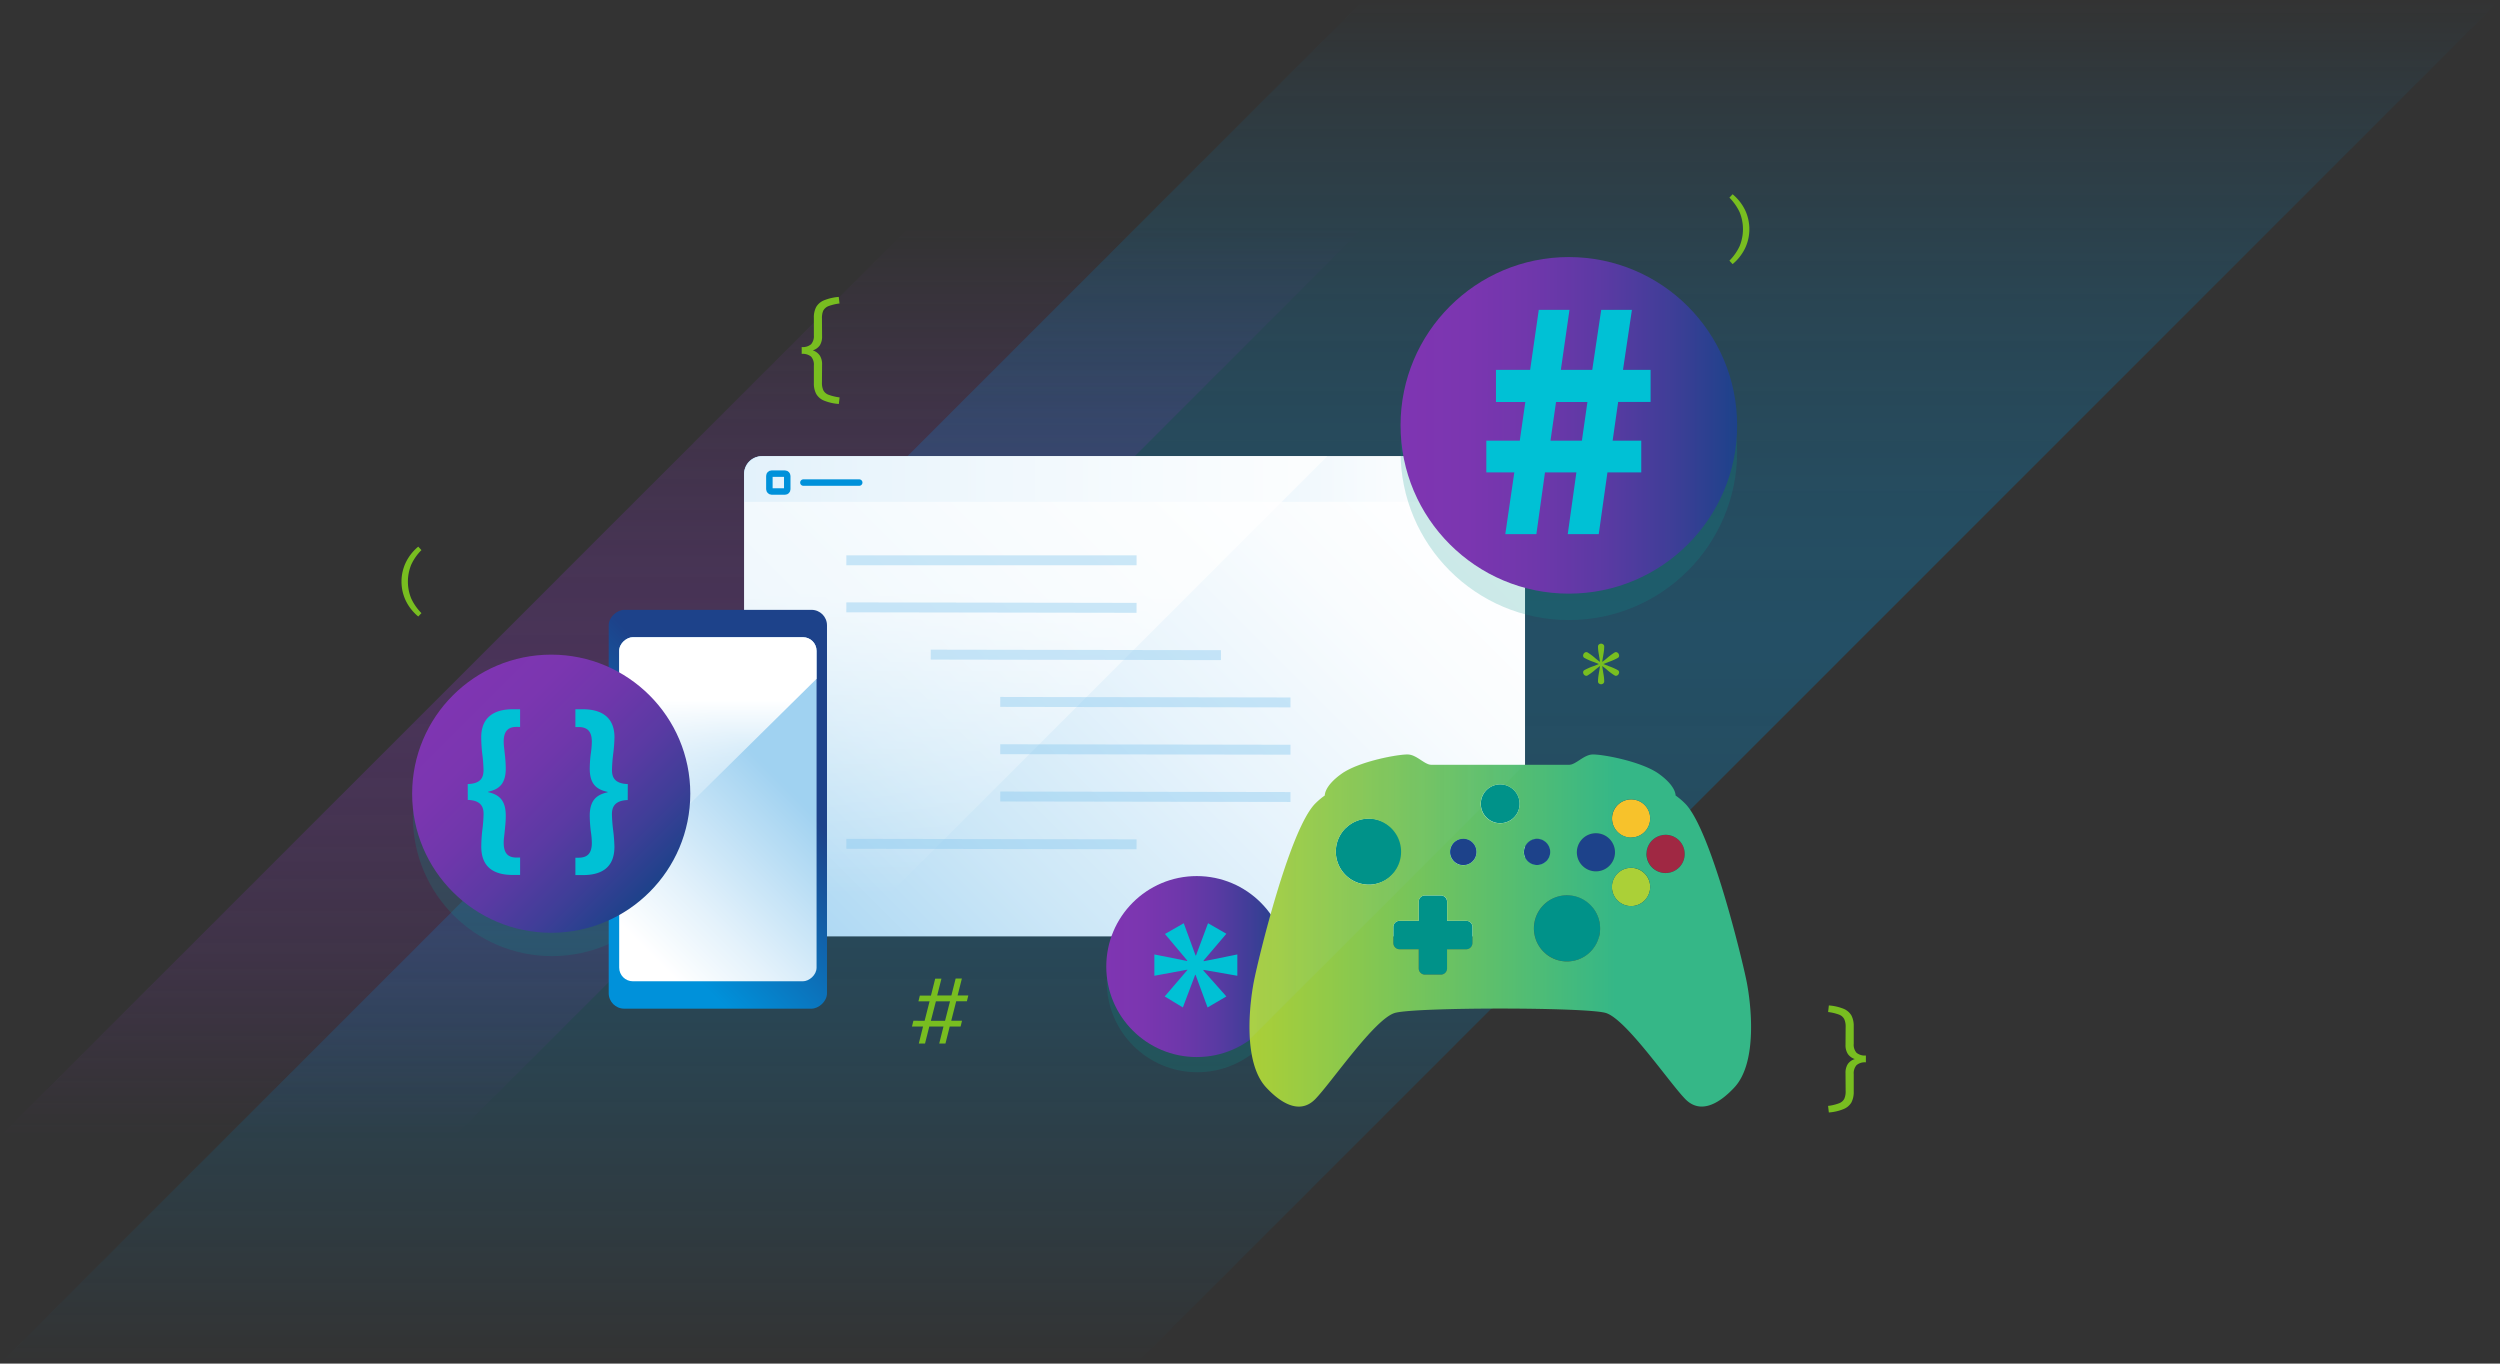 <svg xmlns="http://www.w3.org/2000/svg" xmlns:xlink="http://www.w3.org/1999/xlink" viewBox="0 0 1007.05 549.29"><rect x="0" y="0" width="1007.05" height="549.29" fill="#333333" stroke="none"/><defs><style>.cls-1,.cls-11,.cls-9{fill:none;}.cls-2{isolation:isolate;}.cls-3{fill:url(#linear-gradient);}.cls-4{fill:url(#linear-gradient-2);}.cls-5{fill:url(#linear-gradient-3);}.cls-6{fill-rule:evenodd;fill:url(#linear-gradient-4);}.cls-7{clip-path:url(#clip-path);}.cls-15,.cls-8{mix-blend-mode:soft-light;}.cls-8{opacity:0.7;fill:url(#linear-gradient-5);}.cls-9{stroke:#0091da;stroke-linecap:round;stroke-linejoin:round;stroke-width:2.61px;}.cls-10{fill:#07968c;mix-blend-mode:multiply;opacity:0.2;}.cls-11{stroke:#83c6ed;stroke-miterlimit:10;stroke-width:4px;opacity:0.4;}.cls-12{fill:url(#linear-gradient-6);}.cls-13{fill:url(#linear-gradient-7);}.cls-14{clip-path:url(#clip-path-2);}.cls-15{fill:url(#linear-gradient-8);}.cls-16{fill:url(#linear-gradient-9);}.cls-17{fill:#00c1d5;}.cls-18{fill:url(#linear-gradient-10);}.cls-19{fill:#78be20;}.cls-20{fill:url(#linear-gradient-11);}.cls-21{fill:#009289;}.cls-22{fill:#f7c22b;}.cls-23{fill:#0091da;}.cls-24{fill:#a02843;}.cls-25{fill:#abd037;}.cls-26{fill:#1d428a;}.cls-27{fill:url(#linear-gradient-12);}.cls-28{opacity:0.08;fill:url(#linear-gradient-13);}</style><linearGradient id="linear-gradient" x1="503.53" y1="549.29" x2="503.53" gradientUnits="userSpaceOnUse"><stop offset="0" stop-color="#0091da" stop-opacity="0"/><stop offset="0.06" stop-color="#0091da" stop-opacity="0.05"/><stop offset="0.25" stop-color="#0091da" stop-opacity="0.19"/><stop offset="0.41" stop-color="#0091da" stop-opacity="0.27"/><stop offset="0.53" stop-color="#0091da" stop-opacity="0.3"/><stop offset="0.63" stop-color="#0091da" stop-opacity="0.27"/><stop offset="0.78" stop-color="#0091da" stop-opacity="0.19"/><stop offset="0.94" stop-color="#0091da" stop-opacity="0.06"/><stop offset="1" stop-color="#0091da" stop-opacity="0"/></linearGradient><linearGradient id="linear-gradient-2" x1="274.84" y1="91.2" x2="274.84" y2="457.73" gradientUnits="userSpaceOnUse"><stop offset="0" stop-color="#7f35b2" stop-opacity="0"/><stop offset="0.2" stop-color="#7f35b2" stop-opacity="0.16"/><stop offset="0.37" stop-color="#7f35b2" stop-opacity="0.26"/><stop offset="0.5" stop-color="#7f35b2" stop-opacity="0.3"/><stop offset="0.62" stop-color="#7f35b2" stop-opacity="0.26"/><stop offset="0.8" stop-color="#7f35b2" stop-opacity="0.16"/><stop offset="1" stop-color="#7f35b2" stop-opacity="0"/></linearGradient><linearGradient id="linear-gradient-3" x1="321.77" y1="415.74" x2="558.7" y2="178.81" gradientUnits="userSpaceOnUse"><stop offset="0" stop-color="#a0d2f1"/><stop offset="0.03" stop-color="#a5d4f2"/><stop offset="0.32" stop-color="#cce7f7"/><stop offset="0.59" stop-color="#e8f4fc"/><stop offset="0.83" stop-color="#f9fcfe"/><stop offset="1" stop-color="#fff"/></linearGradient><linearGradient id="linear-gradient-4" x1="299.75" y1="192.96" x2="614.31" y2="192.96" xlink:href="#linear-gradient-3"/><clipPath id="clip-path"><rect class="cls-1" x="299.75" y="183.77" width="314.56" height="193.42" rx="7.34"/></clipPath><linearGradient id="linear-gradient-5" x1="422.37" y1="167.35" x2="422.37" y2="424.82" gradientUnits="userSpaceOnUse"><stop offset="0.28" stop-color="#fff"/><stop offset="0.44" stop-color="#fff" stop-opacity="0.62"/><stop offset="0.6" stop-color="#fff" stop-opacity="0.28"/><stop offset="0.7" stop-color="#fff" stop-opacity="0.08"/><stop offset="0.75" stop-color="#fff" stop-opacity="0"/></linearGradient><linearGradient id="linear-gradient-6" x1="8055.83" y1="-9517.74" x2="7985.83" y2="-9587.74" gradientTransform="translate(-7745.56 9864.82)" gradientUnits="userSpaceOnUse"><stop offset="0.05" stop-color="#1d428a"/><stop offset="0.85" stop-color="#0091da"/></linearGradient><linearGradient id="linear-gradient-7" x1="8053.24" y1="-9520.33" x2="7991.83" y2="-9581.74" gradientTransform="translate(-7745.56 9864.82)" gradientUnits="userSpaceOnUse"><stop offset="0" stop-color="#a0d2f1"/><stop offset="0.01" stop-color="#a1d2f1"/><stop offset="0.68" stop-color="#e4f2fb"/><stop offset="1" stop-color="#fff"/></linearGradient><clipPath id="clip-path-2"><rect class="cls-1" x="219.87" y="286.23" width="138.61" height="79.51" rx="5.51" transform="translate(-36.81 615.15) rotate(-90)"/></clipPath><linearGradient id="linear-gradient-8" x1="294.17" y1="249.59" x2="294.17" y2="365.72" xlink:href="#linear-gradient-5"/><linearGradient id="linear-gradient-9" x1="445.63" y1="389.35" x2="518.53" y2="389.35" gradientUnits="userSpaceOnUse"><stop offset="0" stop-color="#7f35b2"/><stop offset="0.2" stop-color="#7b36b0"/><stop offset="0.4" stop-color="#6f37ab"/><stop offset="0.61" stop-color="#5a3aa3"/><stop offset="0.81" stop-color="#3e3e97"/><stop offset="1" stop-color="#1d428a"/></linearGradient><linearGradient id="linear-gradient-10" x1="564.17" y1="171.34" x2="699.75" y2="171.34" xlink:href="#linear-gradient-9"/><linearGradient id="linear-gradient-11" x1="182.43" y1="280.11" x2="261.65" y2="359.33" xlink:href="#linear-gradient-9"/><linearGradient id="linear-gradient-12" x1="503.31" y1="374.83" x2="705.32" y2="374.83" gradientUnits="userSpaceOnUse"><stop offset="0" stop-color="#abcf37"/><stop offset="0.73" stop-color="#35b787"/></linearGradient><linearGradient id="linear-gradient-13" x1="503.31" y1="361.29" x2="705.32" y2="361.29" gradientUnits="userSpaceOnUse"><stop offset="0" stop-color="#a0d1f1"/><stop offset="1" stop-color="#83c6ed" stop-opacity="0"/></linearGradient></defs><g class="cls-2"><g id="Layer_2" data-name="Layer 2"><g id="parallelograms"><polygon class="cls-3" points="0.01 549.29 549.3 0 1007.04 0 457.76 549.29 0.01 549.29"/><polygon class="cls-4" points="549.68 91.2 183.1 457.73 0 457.73 366.58 91.2 549.68 91.2"/></g><g id="desktop"><rect class="cls-5" x="299.75" y="183.77" width="314.56" height="193.42" rx="7.34"/><path class="cls-6" d="M299.75,202.15V190.78a7,7,0,0,1,7-7H607.3a7,7,0,0,1,7,7v11.37"/><g class="cls-7"><polygon class="cls-8" points="293.63 424.82 293.63 167.35 551.1 167.35 293.63 424.82"/></g><rect class="cls-9" x="309.92" y="190.79" width="7.2" height="7.2" rx="0.91"/><line class="cls-9" x1="323.62" y1="194.39" x2="346.11" y2="194.39"/><circle class="cls-10" cx="631.96" cy="181.98" r="67.79"/><circle class="cls-10" cx="222.35" cy="329.12" r="56.02"/><circle class="cls-10" cx="482.28" cy="395.47" r="36.45"/><line class="cls-11" x1="340.92" y1="225.7" x2="457.83" y2="225.7"/><line class="cls-11" x1="340.92" y1="244.65" x2="457.83" y2="244.85"/><line class="cls-11" x1="340.92" y1="339.9" x2="457.83" y2="340.1"/><line class="cls-11" x1="374.92" y1="263.7" x2="491.83" y2="263.9"/><line class="cls-11" x1="402.92" y1="282.75" x2="519.83" y2="282.95"/><line class="cls-11" x1="402.92" y1="301.8" x2="519.83" y2="302"/><line class="cls-11" x1="402.92" y1="320.85" x2="519.83" y2="321.05"/></g><g id="mobile"><rect class="cls-12" x="208.84" y="282.01" width="160.65" height="87.93" rx="6.24" transform="translate(-36.81 615.15) rotate(-90)"/><rect class="cls-13" x="219.87" y="286.23" width="138.61" height="79.51" rx="5.51" transform="translate(-36.81 615.15) rotate(-90)"/><g class="cls-14"><polygon class="cls-15" points="235.44 365.72 352.9 249.78 235.82 249.59 235.44 365.72"/></g></g><g id="symbols"><circle class="cls-16" cx="482.08" cy="389.35" r="36.45"/><path class="cls-17" d="M494,376.14l-9.18,10.8.08.26,13.52-2.73v8.59l-13.6-2.38-.09.26L494,401.39l-7.57,4.43-4.84-13.18-.17.08-4.94,13.1-7.31-4.43,9.1-10.62v-.17L465,393.06v-8.59l13.18,2.64.09-.17-9-10.71,7.57-4.34,4.76,13h.17l4.85-13Z"/><circle class="cls-18" cx="631.96" cy="171.34" r="67.79"/><path class="cls-17" d="M606.36,215.17,610,190.29H598.72V177.5H612.2l2.23-15.57H602.61V149h13.76l3.48-24.19h12.37L628.74,149h12.65L645,124.82h12.37L653.77,149h11.12v12.92H651.82L649.6,177.5h11.53v12.79H647.51L644,215.17H631.52L635,190.29H622.35l-3.47,24.88Zm30.86-37.67,2.23-15.57H626.8l-2.23,15.57Z"/><path class="cls-19" d="M331.87,161.35a6.42,6.42,0,0,1-3.1-2.7,9,9,0,0,1-.93-4.35v-7.05a4.9,4.9,0,0,0-1.12-3.6,5.32,5.32,0,0,0-3.78-1.1V139.8a5.22,5.22,0,0,0,3.78-1.12,5,5,0,0,0,1.12-3.63v-7a8.94,8.94,0,0,1,.93-4.37,6.43,6.43,0,0,1,3.1-2.68,20,20,0,0,1,6-1.4l.3,2.65a18.84,18.84,0,0,0-4.52,1.1,3.93,3.93,0,0,0-2,1.75,7.36,7.36,0,0,0-.55,3.15l.05,7.2a6.55,6.55,0,0,1-.92,3.68,5.37,5.37,0,0,1-2.83,2,5.62,5.62,0,0,1,2.83,2.08,6.52,6.52,0,0,1,.92,3.67l-.05,7.15a7.17,7.17,0,0,0,.58,3.23,3.85,3.85,0,0,0,2.05,1.75,20,20,0,0,0,4.47,1.07l-.3,2.65A19.7,19.7,0,0,1,331.87,161.35Z"/><path class="cls-19" d="M742.69,406.38a6.49,6.49,0,0,1,3.11,2.7,9.17,9.17,0,0,1,.92,4.35v7.05a4.87,4.87,0,0,0,1.13,3.6,5.24,5.24,0,0,0,3.77,1.1v2.75a5.2,5.2,0,0,0-3.77,1.13,5,5,0,0,0-1.13,3.62v7a9.13,9.13,0,0,1-.92,4.38,6.44,6.44,0,0,1-3.11,2.67,19.27,19.27,0,0,1-6,1.4l-.3-2.65a18.37,18.37,0,0,0,4.52-1.1,3.84,3.84,0,0,0,2-1.75,7.15,7.15,0,0,0,.55-3.15l-.05-7.2a6.46,6.46,0,0,1,.93-3.67,5.32,5.32,0,0,1,2.82-2,5.48,5.48,0,0,1-2.82-2.07,6.47,6.47,0,0,1-.93-3.68l.05-7.15a7.12,7.12,0,0,0-.58-3.22,3.86,3.86,0,0,0-2-1.75,19.62,19.62,0,0,0-4.48-1.08l.3-2.65A19.85,19.85,0,0,1,742.69,406.38Z"/><path class="cls-19" d="M372.45,411.21l2-7.85h-4.49l.57-2.32H375l1.72-6.82h2.51L377.52,401h5.72l1.71-6.82h2.51L385.75,401h4.31l-.58,2.32h-4.3l-2,7.85h4.34l-.57,2.33h-4.38l-1.72,6.86h-2.51l1.71-6.86h-5.71l-1.72,6.86h-2.51l1.71-6.86h-4.46l.58-2.33Zm2.52,0h5.71l2-7.85H377Z"/><path class="cls-19" d="M169.77,221.59a20.29,20.29,0,0,0-4.1,5.84,17.93,17.93,0,0,0,0,13.7,20.88,20.88,0,0,0,4.1,5.85l-1.29,1.36a19.21,19.21,0,0,1-5-6.32,18,18,0,0,1,0-15.48,19.18,19.18,0,0,1,5-6.34Z"/><path class="cls-19" d="M696.64,105a20.53,20.53,0,0,0,4.11-5.84,18.05,18.05,0,0,0,0-13.7,21.13,21.13,0,0,0-4.11-5.85l1.29-1.36a19.21,19.21,0,0,1,5,6.32,18,18,0,0,1,0,15.48,19.18,19.18,0,0,1-5,6.34Z"/><path class="cls-19" d="M645.83,259.61a1,1,0,0,1,.38.77,16.12,16.12,0,0,1-.2,2.43c-.13.85-.22,1.37-.25,1.57-.1.5-.22,1.25-.35,2.25.43-.3,1.05-.78,1.85-1.45a23,23,0,0,1,3.15-2.35,1,1,0,0,1,.5-.15,1.16,1.16,0,0,1,.6.18,1.32,1.32,0,0,1,.5.52,1.65,1.65,0,0,1,.2.65,1,1,0,0,1-.55,1,22.08,22.08,0,0,1-3.65,1.6l-2.15.85,2.15.85a23.9,23.9,0,0,1,3.65,1.6,1,1,0,0,1,.55.95,1.57,1.57,0,0,1-.2.65,1.35,1.35,0,0,1-.5.53,1.24,1.24,0,0,1-.6.17.8.8,0,0,1-.5-.15,21.42,21.42,0,0,1-3.15-2.35c-.8-.66-1.42-1.15-1.85-1.45.13,1,.25,1.75.35,2.25,0,.2.12.73.25,1.58a16.1,16.1,0,0,1,.2,2.42,1,1,0,0,1-.38.78,1.32,1.32,0,0,1-.87.32,1.34,1.34,0,0,1-.88-.32,1,1,0,0,1-.37-.78,16.1,16.1,0,0,1,.2-2.42c.13-.85.22-1.38.25-1.58.1-.5.22-1.25.35-2.25-.43.3-1,.79-1.85,1.45a21.42,21.42,0,0,1-3.15,2.35.8.8,0,0,1-.5.15,1.24,1.24,0,0,1-.6-.17,1.35,1.35,0,0,1-.5-.53,1.57,1.57,0,0,1-.2-.65,1,1,0,0,1,.55-.95,23.9,23.9,0,0,1,3.65-1.6l2.15-.85-2.15-.85a22.08,22.08,0,0,1-3.65-1.6,1,1,0,0,1-.55-1,1.65,1.65,0,0,1,.2-.65,1.32,1.32,0,0,1,.5-.52,1.16,1.16,0,0,1,.6-.18.8.8,0,0,1,.5.15,23,23,0,0,1,3.15,2.35c.8.67,1.42,1.15,1.85,1.45-.13-1-.25-1.75-.35-2.25,0-.2-.12-.72-.25-1.57a16.12,16.12,0,0,1-.2-2.43,1,1,0,0,1,.37-.77,1.3,1.3,0,0,1,.88-.33A1.28,1.28,0,0,1,645.83,259.61Z"/><circle class="cls-20" cx="222.04" cy="319.72" r="56.02"/><path class="cls-17" d="M188.41,315.83c5.77-.16,6.36-3.18,6.36-5.69a58.16,58.16,0,0,0-.51-6.53,61.19,61.19,0,0,1-.41-6.61c0-7.87,4.94-11.3,12.72-11.3h2.93v7.11H208c-3.76,0-5.1,2.26-5.1,5.95,0,1.5.25,3,.42,4.77a57,57,0,0,1,.41,5.69c.09,6.36-2.51,8.71-7.11,9.71v.17c4.6,1,7.2,3.43,7.11,9.79,0,2.18-.25,4.1-.41,5.86s-.42,3.27-.42,4.69c0,3.68,1.25,6,5.1,6h1.51v7h-3c-7.45,0-12.64-3-12.64-11.39a61.19,61.19,0,0,1,.41-6.61,58.16,58.16,0,0,0,.51-6.53c0-2.34-.59-5.52-6.36-5.69Z"/><path class="cls-17" d="M252.86,322.28c-5.69.17-6.36,3.35-6.36,5.69a60.52,60.52,0,0,0,.5,6.53,62,62,0,0,1,.5,6.61c0,8.38-5.19,11.39-12.72,11.39h-3v-7h1.51c3.85-.09,5.11-2.35,5.11-6a32.71,32.71,0,0,0-.42-4.69,57.53,57.53,0,0,1-.42-5.86c-.08-6.36,2.51-8.79,7.2-9.79v-.17c-4.69-1-7.28-3.35-7.2-9.71a54,54,0,0,1,.42-5.69,33.76,33.76,0,0,0,.42-4.77c0-3.69-1.34-5.86-5.11-5.95h-1.51V285.7h2.93c7.87,0,12.81,3.43,12.81,11.3a62,62,0,0,1-.5,6.61,60.52,60.52,0,0,0-.5,6.53c0,2.51.67,5.53,6.36,5.69Z"/></g><g id="controller"><path class="cls-21" d="M600.42,317a7.82,7.82,0,1,0,10.68,2.86A7.82,7.82,0,0,0,600.42,317Z"/><path class="cls-22" d="M657.05,337.37a7.69,7.69,0,0,0,5.47-13.09l0,0a7.7,7.7,0,1,0-5.43,13.14Z"/><path class="cls-23" d="M593.19,339.43a5.25,5.25,0,0,0-3.75-1.57v0a5.29,5.29,0,1,0,3.78,1.58ZM592,345.74a3.69,3.69,0,0,1-2.58,1.06,3.63,3.63,0,1,1,2.58-6.2l0,0a3.67,3.67,0,0,1,0,5.11Z"/><path class="cls-23" d="M622.9,347l.05,0a5.25,5.25,0,0,0,0-7.49,5.24,5.24,0,0,0-3.74-1.57h0a5.33,5.33,0,0,0-5.29,5.31,5.33,5.33,0,0,0,1.55,3.75,5.31,5.31,0,0,0,7.45,0Zm-7.32-3.78a3.62,3.62,0,0,1,1-2.57,3.69,3.69,0,0,1,2.58-1.06,3.63,3.63,0,0,1,2.57,6.2l0,0a3.63,3.63,0,0,1-6.17-2.61Z"/><path class="cls-21" d="M560.85,333.65a13.26,13.26,0,0,0-9.41-3.91h0a13.25,13.25,0,0,0-9.38,3.86l-.05,0a13.32,13.32,0,1,0,18.82,0Z"/><path class="cls-21" d="M590.62,370.93H582.9v-7.72a2.51,2.51,0,0,0-2.51-2.5H574a2.51,2.51,0,0,0-2.51,2.5v7.72h-7.72a2.5,2.5,0,0,0-2.5,2.51v6.43a2.51,2.51,0,0,0,2.5,2.51h7.72v7.71A2.51,2.51,0,0,0,574,392.6h6.43a2.51,2.51,0,0,0,2.51-2.51v-7.71h7.72a2.51,2.51,0,0,0,2.5-2.51v-6.43A2.5,2.5,0,0,0,590.62,370.93Z"/><path class="cls-21" d="M634.69,361.1a13.32,13.32,0,1,0,8.09,6.2A13.25,13.25,0,0,0,634.69,361.1Z"/><path class="cls-24" d="M670.94,336.32a7.66,7.66,0,1,0,5.43,2.24A7.7,7.7,0,0,0,670.94,336.32Z"/><path class="cls-25" d="M662.48,351.85a7.71,7.71,0,1,0,2.25,5.45,7.66,7.66,0,0,0-2.25-5.45Z"/><path class="cls-26" d="M648.3,337.89a7.7,7.7,0,1,0,2.25,5.44A7.69,7.69,0,0,0,648.3,337.89Z"/><path class="cls-26" d="M622.89,346.94l0,0a5.26,5.26,0,0,0-3.72-9,5.28,5.28,0,0,0-3.73,9,5.3,5.3,0,0,0,7.41,0Z"/><path class="cls-27" d="M678.85,323.73a29,29,0,0,0-3.89-3.29c0-.49-.13-4-6.78-8.76-7.16-5.1-23.41-8-26.88-7.75s-6.58,4.14-9.23,4.14H576.55c-2.66,0-5.77-3.91-9.23-4.14s-19.72,2.65-26.89,7.75c-6.64,4.72-6.78,8.27-6.77,8.76a29,29,0,0,0-3.89,3.29c-10.42,10.63-23,63-24.67,71.56S500.48,427.69,510,438c5.36,5.8,13.32,11.4,19.82,4.74S553.84,410.2,562,408c8.5-2.31,76.22-2.31,84.7,0,8.12,2.21,25.68,28.09,32.17,34.73s14.46,1.06,19.82-4.74c9.51-10.29,6.58-34.13,4.87-42.69S689.27,334.36,678.85,323.73Zm-27.24.52a7.69,7.69,0,0,1,10.87,0l0,0a7.69,7.69,0,1,1-10.91,0ZM551.44,356.37A13.3,13.3,0,0,1,542,333.65l.05,0a13.25,13.25,0,0,1,9.38-3.86h0a13.32,13.32,0,0,1,0,26.63Zm41.68,23.5a2.51,2.51,0,0,1-2.5,2.51H582.9v7.71a2.51,2.51,0,0,1-2.51,2.51H574a2.51,2.51,0,0,1-2.51-2.51v-7.71h-7.72a2.51,2.51,0,0,1-2.5-2.51v-6.43a2.5,2.5,0,0,1,2.5-2.51h7.72v-7.72a2.51,2.51,0,0,1,2.51-2.5h6.43a2.51,2.51,0,0,1,2.51,2.5v7.72h7.72a2.5,2.5,0,0,1,2.5,2.51Zm.07-32.94a5.29,5.29,0,1,1-3.75-9v0a5.25,5.25,0,0,1,3.75,1.57l0,0a5.3,5.3,0,0,1,0,7.46Zm15-16.35a7.82,7.82,0,1,1,2.87-10.68A7.83,7.83,0,0,1,608.23,330.58Zm5.67,12.59a5.33,5.33,0,0,1,5.29-5.31h0a5.24,5.24,0,0,1,3.74,1.57,5.25,5.25,0,0,1,0,7.49l-.05,0a5.29,5.29,0,0,1-9-3.78Zm30.22,34.22a13.32,13.32,0,1,1-1.34-10.09A13.35,13.35,0,0,1,644.12,377.39ZM642.87,351a7.68,7.68,0,1,1,5.43-2.25A7.66,7.66,0,0,1,642.87,351Zm19.61,11.72a7.7,7.7,0,1,1,0-10.89l0,0a7.7,7.7,0,0,1,0,10.84Zm13.89-13.3a7.7,7.7,0,1,1,2.25-5.44A7.7,7.7,0,0,1,676.37,349.44Z"/><path class="cls-28" d="M600.42,317a7.74,7.74,0,0,1,5.55-.86l8.11-8.11H576.55c-2.66,0-5.77-3.91-9.23-4.14s-19.72,2.65-26.89,7.75c-6.64,4.72-6.78,8.27-6.77,8.76a29,29,0,0,0-3.89,3.29c-10.42,10.63-23,63-24.67,71.56a97,97,0,0,0-1.63,23.38l93.22-93.21A7.81,7.81,0,0,1,600.42,317Zm-39.57,35.43A13.31,13.31,0,1,1,542,333.65l.05,0a13.25,13.25,0,0,1,9.38-3.86h0a13.31,13.31,0,0,1,9.41,22.73Z"/><path class="cls-26" d="M593.17,339.44a5.27,5.27,0,1,0-3.73,9,5.22,5.22,0,0,0,5.26-5.26,5.23,5.23,0,0,0-1.48-3.68Z"/></g></g></g></svg>